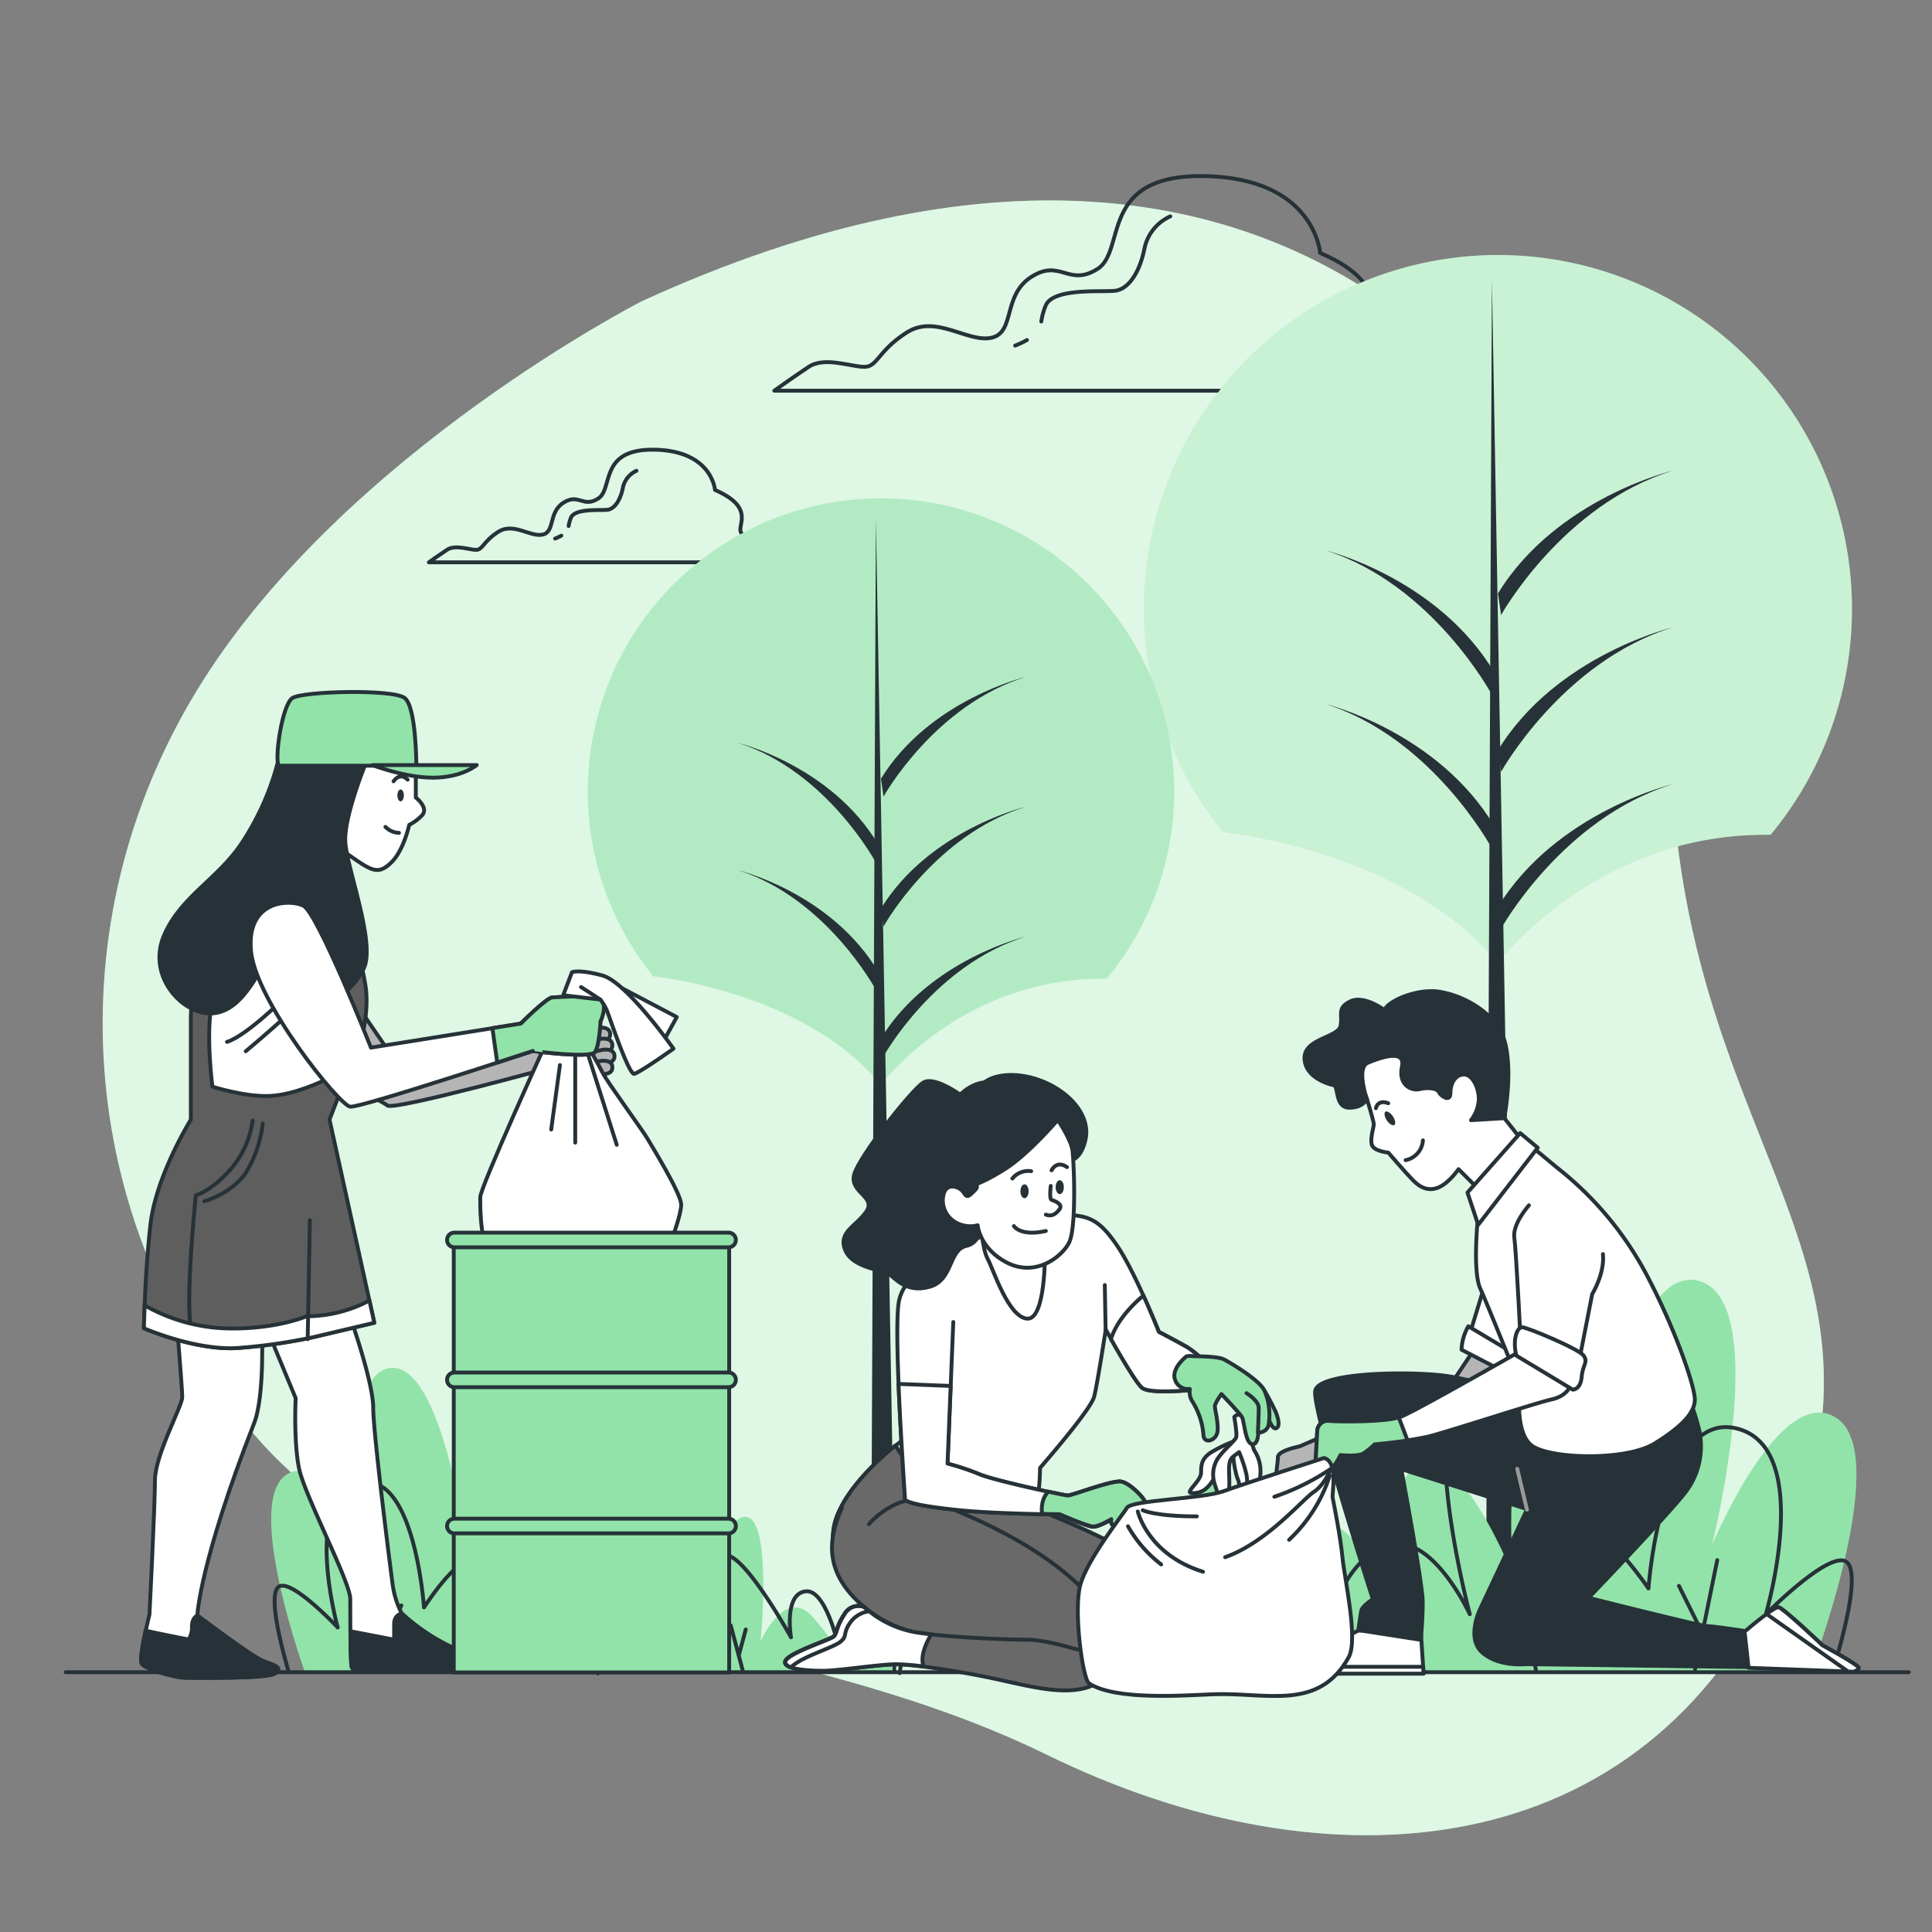 <svg xmlns="http://www.w3.org/2000/svg" viewBox="0 0 500 500"><rect x="0" y="0" width="500" height="500" fill="#808080" stroke="none"/><g id="freepik--background-simple--inject-15"><path d="M166.19,77.92S90.42,116.52,52.63,176,17.83,312,63.75,368.8s133.69,49.34,207.18,85.32,154.57,28.57,189.32-47.66S442.6,301.74,433.6,213.52,345.07-3.88,166.19,77.92Z" style="fill:#92E3A9"></path><path d="M166.19,77.92S90.42,116.52,52.63,176,17.83,312,63.75,368.8s133.69,49.34,207.18,85.32,154.57,28.57,189.32-47.66S442.6,301.74,433.6,213.52,345.07-3.88,166.19,77.92Z" style="fill:#fff;opacity:0.7"></path></g><g id="freepik--Clouds--inject-15"><path d="M368.36,90.82c-7.54-4.11-11-.68-13.71-4.11s7.54-12.34-13-21.25c0,0-1.37-19.19-29.48-19.88s-20.56,19.2-28.1,24-9.6-2.74-17.14,2.06S262.8,86,256.63,87.4s-14.4-6.17-21.94-1.37-7.54,8.91-11,8.91-10.29-2.74-14.4,0-8.91,6.17-8.91,6.17H373.85S375.9,94.94,368.36,90.82Z" style="fill:none;stroke:#263238;stroke-linecap:round;stroke-linejoin:round"></path><path d="M265.77,88a23,23,0,0,1-3.06,1.44" style="fill:none;stroke:#263238;stroke-linecap:round;stroke-linejoin:round"></path><path d="M302.87,56a11.68,11.68,0,0,0-6.69,8.36c-1.26,6.28-4.19,10.46-7.53,10.88s-15.9-.84-18,3.77a18,18,0,0,0-1.17,4.2" style="fill:none;stroke:#263238;stroke-linecap:round;stroke-linejoin:round"></path><path d="M199.06,140.1c-3.95-2.15-5.75-.36-7.19-2.15s3.95-6.47-6.83-11.15c0,0-.72-10.06-15.45-10.42S158.8,126.44,154.85,129s-5-1.44-9,1.08-2.15,7.55-5.39,8.27-7.55-3.24-11.5-.72-4,4.67-5.75,4.67-5.39-1.44-7.55,0-4.67,3.23-4.67,3.23h90.93S203,142.26,199.06,140.1Z" style="fill:none;stroke:#263238;stroke-linecap:round;stroke-linejoin:round"></path><path d="M145.27,138.63a14,14,0,0,1-1.61.75" style="fill:none;stroke:#263238;stroke-linecap:round;stroke-linejoin:round"></path><path d="M164.72,121.84a6.12,6.12,0,0,0-3.51,4.38c-.66,3.29-2.19,5.49-4,5.71s-8.33-.44-9.43,2a10,10,0,0,0-.62,2.2" style="fill:none;stroke:#263238;stroke-linecap:round;stroke-linejoin:round"></path></g><g id="freepik--Trees--inject-15"><path d="M316.65,215.32s47.13,4.67,71,33.88c0,0,25.24-33.84,70.57-33.15a91.6,91.6,0,1,0-141.59-.65Z" style="fill:#92E3A9"></path><path d="M316.65,215.32s47.13,4.67,71,33.88c0,0,25.24-33.84,70.57-33.15a91.6,91.6,0,1,0-141.59-.65Z" style="fill:#fff;opacity:0.5"></path><polygon points="386.11 72.46 384.51 432.76 392.47 432.76 386.11 72.46" style="fill:#263238"></polygon><path d="M388.49,240.3S404.4,211.66,433,202.91c0,0-30.23,7.16-45.34,31.82Z" style="fill:#263238"></path><path d="M388.49,159.16S404.4,130.53,433,121.78c0,0-30.23,7.16-45.34,31.81Z" style="fill:#263238"></path><path d="M388.49,199.73S404.4,171.09,433,162.34c0,0-30.23,7.16-45.34,31.82Z" style="fill:#263238"></path><path d="M386.13,179.84s-15.35-28.63-43-37.38c0,0,29.17,7.16,43.75,31.82Z" style="fill:#263238"></path><path d="M386.13,219.61s-15.35-28.63-43-37.38c0,0,29.17,7.16,43.75,31.82Z" style="fill:#263238"></path><path d="M169.16,252.67s39,3.87,58.81,28.06c0,0,20.9-28,58.44-27.45a75.87,75.87,0,1,0-117.26-.54Z" style="fill:#92E3A9"></path><path d="M169.16,252.67s39,3.87,58.81,28.06c0,0,20.9-28,58.44-27.45a75.87,75.87,0,1,0-117.26-.54Z" style="fill:#fff;opacity:0.3"></path><polygon points="226.68 134.35 225.37 432.76 231.95 432.76 226.68 134.35" style="fill:#263238"></polygon><path d="M228.66,273.36s13.17-23.72,36.89-31c0,0-25,5.93-37.55,26.35Z" style="fill:#263238"></path><path d="M228.66,206.16s13.17-23.72,36.89-31c0,0-25,5.93-37.55,26.36Z" style="fill:#263238"></path><path d="M228.66,239.76s13.17-23.72,36.89-31c0,0-25,5.93-37.55,26.36Z" style="fill:#263238"></path><path d="M226.71,223.29s-12.72-23.72-35.6-31c0,0,24.15,5.93,36.23,26.36Z" style="fill:#263238"></path><path d="M226.71,256.23s-12.72-23.72-35.6-31c0,0,24.15,5.93,36.23,26.36Z" style="fill:#263238"></path></g><g id="freepik--Plants--inject-15"><path d="M261.13,432.42c-.14-3.13.27-9.07,3.64-18,5.28-14,14.53,14,14.53,14s0-3.33,9.91-14,18.49,8,18.49,8-4.62-44.66,6.61-41.33,9.9,41.33,9.9,41.33,7.93-28,18.5-28,13.21,20,13.21,20,2.64-35.33,13.21-36,22.45,29.34,22.45,29.34-3.3-40,7.27-42,14.53,14.66,14.53,14.66,9.24-55.33,27.08-48.66,2.64,68,2.64,68,17.83-42.67,32.36-32.67c13.21,9.09-3.6,56.74-6.76,65.33Z" style="fill:#92E3A9"></path><path d="M474.33,432.33s7.74-23.91,3.77-27.91S457,417.76,457,417.76s12.55-42.67-7.27-48-23.11,41.33-23.11,41.33-14.53-21.33-17.84-13.33a44.73,44.73,0,0,0-3.3,15.33s-7.26-58-23.78-55.33-1.32,60-1.32,60-9.24-20-19.81-18S346,414.42,346,414.42s-4.62-11.33-7.93-11.33-7.26,20-7.26,20-4-30.67-11.23-29.33-22.46,27.33-22.46,27.33,2.65-14.67-5.28-15.33-12.55,22.66-12.55,22.66-10.57-22-17.17-18S258.67,433,258.67,433" style="fill:none;stroke:#263238;stroke-linecap:round;stroke-linejoin:round"></path><line x1="438.67" y1="432" x2="444.42" y2="403.76" style="fill:none;stroke:#263238;stroke-linecap:round;stroke-linejoin:round"></line><line x1="397.53" y1="432.42" x2="394.22" y2="413.76" style="fill:none;stroke:#263238;stroke-linecap:round;stroke-linejoin:round"></line><line x1="314" y1="432.33" x2="318.27" y2="417.09" style="fill:none;stroke:#263238;stroke-linecap:round;stroke-linejoin:round"></line><line x1="365.16" y1="433.09" x2="357.9" y2="419.76" style="fill:none;stroke:#263238;stroke-linecap:round;stroke-linejoin:round"></line><line x1="439.8" y1="421.09" x2="434.51" y2="410.42" style="fill:none;stroke:#263238;stroke-linecap:round;stroke-linejoin:round"></line><line x1="397.53" y1="426.42" x2="402.15" y2="417.09" style="fill:none;stroke:#263238;stroke-linecap:round;stroke-linejoin:round"></line><line x1="361.86" y1="425.76" x2="365.16" y2="419.76" style="fill:none;stroke:#263238;stroke-linecap:round;stroke-linejoin:round"></line><line x1="315.33" y1="426.67" x2="312.99" y2="418.42" style="fill:none;stroke:#263238;stroke-linecap:round;stroke-linejoin:round"></line><path d="M231,432.57c.11-2.43-.2-7-2.67-14-3.87-10.87-10.66,10.87-10.66,10.87s0-2.59-7.26-10.87-13.56,6.21-13.56,6.21,3.39-34.67-4.85-32.08-7.26,32.08-7.26,32.08S179,403.08,171.2,403.08s-9.69,15.52-9.69,15.52-1.93-27.43-9.68-27.94-16.47,22.76-16.47,22.76,2.42-31-5.33-32.6-10.66,11.39-10.66,11.39-6.78-42.95-19.86-37.78-1.94,52.79-1.94,52.79S84.49,374.1,73.84,381.86c-9.69,7.06,2.64,44,5,50.71Z" style="fill:#92E3A9"></path><path d="M74.67,432.5S69,413.94,71.9,410.84s15.5,10.35,15.5,10.35-9.2-33.12,5.33-37.26,17,32.08,17,32.08,10.66-16.56,13.08-10.35a36.51,36.51,0,0,1,2.42,11.9s5.33-45,17.44-42.95,1,46.58,1,46.58,6.78-15.53,14.53-14,10.66,11.38,10.66,11.38,3.39-8.8,5.81-8.8,5.33,15.53,5.33,15.53,2.91-23.81,8.24-22.77,16.47,21.21,16.47,21.21-1.94-11.38,3.87-11.9,9.2,17.6,9.2,17.6,7.75-17.08,12.6-14S232.84,433,232.84,433" style="fill:none;stroke:#263238;stroke-linecap:round;stroke-linejoin:round"></path><line x1="100.82" y1="432.24" x2="96.6" y2="410.32" style="fill:none;stroke:#263238;stroke-linecap:round;stroke-linejoin:round"></line><line x1="131" y1="432.57" x2="133.42" y2="418.08" style="fill:none;stroke:#263238;stroke-linecap:round;stroke-linejoin:round"></line><line x1="192.26" y1="432.5" x2="189.12" y2="420.67" style="fill:none;stroke:#263238;stroke-linecap:round;stroke-linejoin:round"></line><line x1="154.73" y1="433.09" x2="160.06" y2="422.74" style="fill:none;stroke:#263238;stroke-linecap:round;stroke-linejoin:round"></line><line x1="100" y1="423.77" x2="103.87" y2="415.49" style="fill:none;stroke:#263238;stroke-linecap:round;stroke-linejoin:round"></line><line x1="131" y1="427.91" x2="127.61" y2="420.67" style="fill:none;stroke:#263238;stroke-linecap:round;stroke-linejoin:round"></line><line x1="157.15" y1="427.4" x2="154.73" y2="422.74" style="fill:none;stroke:#263238;stroke-linecap:round;stroke-linejoin:round"></line><line x1="191.28" y1="428.1" x2="193" y2="421.7" style="fill:none;stroke:#263238;stroke-linecap:round;stroke-linejoin:round"></line><line x1="17" y1="432.76" x2="494" y2="432.76" style="fill:none;stroke:#263238;stroke-linecap:round;stroke-linejoin:round"></line></g><g id="freepik--characters-2--inject-15"><path d="M381.28,349.58l-4.88,7.33-40.1,17.43s-5.58,1.05-5.58,2.79-1.05,6.63,0,7.33,8-1.75,8-1.75-2.09,2.44,0,3.14,4.18-2.44,4.18-2.44a70,70,0,0,0,5.93-4.18,19.74,19.74,0,0,0,2.44-4.19l37-9.41,7.67-11.51S380.24,352.37,381.28,349.58Z" style="fill:#b5b5b5;stroke:#263238;stroke-linecap:round;stroke-linejoin:round"></path><polygon points="384.07 333.14 379.53 348.04 391.4 355.11 396.19 343.49 384.07 333.14" style="fill:#fff;stroke:#263238;stroke-linecap:round;stroke-linejoin:round"></polygon><path d="M380,343.24l14.4,8.59-2.53,4.54-13.63-7.07A13.36,13.36,0,0,1,380,343.24Z" style="fill:#fff;stroke:#263238;stroke-linecap:round;stroke-linejoin:round"></path><path d="M351.5,422s-10.1,5.05-12.88,7.32-3.28,2-2.53,3.79h32.33l-.76-11.62Z" style="fill:#fff;stroke:#263238;stroke-linecap:round;stroke-linejoin:round"></path><path d="M368.3,431.37H336.09c-.44.47-.39.85,0,1.77h32.33Z" style="fill:#fff;stroke:#263238;stroke-linecap:round;stroke-linejoin:round"></path><path d="M394.93,361.93s-12.37-5.05-22.47-6.06-31.06-.51-32.07,4,14.9,54,14.9,54-2.78,1.77-3,3-.75,5-.75,5l16.16,2.52s.5-5.05.5-9.84-5.55-34.35-5.55-34.35l32.57,10.36-12.12,25.75s-3.78,7.58.51,11.37,11.36,3,11.36,3l57.58.76-1-9.35s-8.33-1.26-9.85-1.26-30.56-7.32-30.56-7.32,23.24-24.25,25.76-28.29a19.54,19.54,0,0,0,2.78-15.4c-1.52-6.06-2.53-7.33-2.53-7.33S419.43,371,410.34,369A41.58,41.58,0,0,1,394.93,361.93Z" style="fill:#263238;stroke:#263238;stroke-linecap:round;stroke-linejoin:round"></path><path d="M353.77,284.4s1.77,5.81,1.77,6.57-1.27,4.54-.25,5.8,4,1.52,4,1.52,4.54,5.3,6.56,7.32,4.29,2.78,6.82,1.52,4.8-4.55,4.8-4.55l4.8,4.8,11.11-12.88-4-5.05s1-5.81-2.78-13.38-16.92-9.6-25.51-8.08-10.6,6.56-10.6,7.57S353.77,284.4,353.77,284.4Z" style="fill:#fff;stroke:#263238;stroke-linecap:round;stroke-linejoin:round"></path><path d="M358.32,261.42s-5.31-4-8.84-2.27-2,3.28-2.53,6.31-9.34,3.28-9.34,8.33,6.31,6.82,7.57,7.07.26,5.81,4,5.81,4.55-2.27,4.55-2.27-2.78-8.08.25-9.34,9.85-3.79,8.84,1,2.53,6.31,4.55,5.81,4.54-.26,5,.75,3,2.78,3,.26,1.26-4.8,3.53-4.8,4,3.79,3.79,6.82a9.5,9.5,0,0,1-2,5l8.59-.51s2.27-11.36.25-19.44S378,257.38,372.2,256.62,359.07,259.15,358.32,261.42Z" style="fill:#263238;stroke:#263238;stroke-linecap:round;stroke-linejoin:round"></path><path d="M360.49,288.91c.63,1,.78,2,.35,2.25s-1.31-.25-1.93-1.21-.79-2-.35-2.25S359.86,288,360.49,288.91Z" style="fill:#263238"></path><path d="M363.77,300.25a5.58,5.58,0,0,0,4.48-5.12" style="fill:none;stroke:#263238;stroke-linecap:round;stroke-linejoin:round"></path><path d="M356.08,286.8s.42-2.35,3.2-1.28" style="fill:none;stroke:#263238;stroke-linecap:round;stroke-linejoin:round"></path><path d="M382.81,311.67s-2,16.67.25,21.72,10.36,25.25,10.36,25.25S391.65,371,396.7,374.3s24.24,3.79,31.57-.76,10.35-8.08,10.35-11.36-4.8-17.68-12.37-32.07a86.82,86.82,0,0,0-22.48-27.28c-5.3-4.29-7.32-6.31-8.33-6.31S382.31,306.88,382.81,311.67Z" style="fill:#fff;stroke:#263238;stroke-linecap:round;stroke-linejoin:round"></path><polygon points="393.42 293.24 379.78 308.64 382.56 316.98 397.96 297.03 393.42 293.24" style="fill:#fff;stroke:#263238;stroke-linecap:round;stroke-linejoin:round"></polygon><path d="M393.67,349.55s-27.78,15.91-31.31,17.18-14.9,1.26-18.19,1a2.79,2.79,0,0,0-3.28,2.77l-.5,9.6s2.77.76,4,0,2.52-3.54,2.52-3.54,4.55.51,6.06-.5a20.57,20.57,0,0,0,2.78-2.27,116.71,116.71,0,0,0,13.89-2c5.05-1.27,28.28-8.84,31.82-9.6s4.8-2.78,5.05-4S393.67,349.55,393.67,349.55Z" style="fill:#fff;stroke:#263238;stroke-linecap:round;stroke-linejoin:round"></path><path d="M362,366.83c-3.86,1.15-14.64,1.15-17.83.91a2.79,2.79,0,0,0-3.28,2.77l-.5,9.6s2.77.76,4,0,2.52-3.54,2.52-3.54,4.55.51,6.06-.5a20.57,20.57,0,0,0,2.78-2.27s4.24-.37,8.53-1Z" style="fill:#92E3A9;stroke:#263238;stroke-linecap:round;stroke-linejoin:round"></path><path d="M395.69,311.93s-4.29,4.79-3.79,8.33,1.77,29.29,1.77,29.29l14.39,5.81,4-20.45s3.29-5.31,2.78-10.36" style="fill:#fff;stroke:#263238;stroke-linecap:round;stroke-linejoin:round"></path><path d="M392.41,350.82l14.64,8.83s2,0,2.28-3.28,1.76-3.79.5-5.55-14.65-7.33-15.91-7.33S391.4,346.52,392.41,350.82Z" style="fill:#fff;stroke:#263238;stroke-linecap:round;stroke-linejoin:round"></path><path d="M451.5,422.28s7.57-6.56,8.84-6.31,11.36,9.85,11.36,9.85,9.34,5.05,9.34,5.81-1.51,1-1.51,1l-27-1Z" style="fill:#fff;stroke:#263238;stroke-linecap:round;stroke-linejoin:round"></path><path d="M481,431.63c0-.76-9.34-5.81-9.34-5.81s-10.1-9.6-11.36-9.85c-.45-.09-1.71.69-3.13,1.73l12.22,8.62,8.9,6.27,1.2.05S481,432.38,481,431.63Z" style="fill:#fff;stroke:#263238;stroke-linecap:round;stroke-linejoin:round"></path><line x1="395.18" y1="390.72" x2="392.66" y2="380.11" style="fill:none;stroke:#999;stroke-linecap:round;stroke-linejoin:round"></line><path d="M307.32,348.68c-3-1.7-7.41-4-7.41-4s-5.94-15-10.6-22-7.42-7.85-12.51-8.27-20.34,3.6-21,4.66c0,0-14.2,6.57-17.8,11.24s-2.34,40.9-2.34,40.9S220.42,381.53,216.4,393c-2.56,7.27.42,19.28,14.2,22.89a29.67,29.67,0,0,0,14.07.31,53,53,0,0,0,11.79,7.53c14.2,6.78,23.52,8.05,32.21,8.48s17.59-2.33,19.29-4,5.09-8.27-3.6-17.8c-7.49-8.23-30.09-17.39-36.19-19.76a71,71,0,0,0,1-10.77s13.14-15,14-18.44,3-17.38,3-17.38,7.21,13.15,9.33,15.05,14.41.43,15.68.43,1.91-5.51,1.91-5.51A23.67,23.67,0,0,0,307.32,348.68Z" style="fill:#fff;stroke:#263238;stroke-linecap:round;stroke-linejoin:round"></path><path d="M304.36,410.36c-7.49-8.23-30.09-17.39-36.19-19.76.19-1.11.35-2.19.47-3.21a36.68,36.68,0,0,1-17.27-.35c-16.11-4.24-19.5-12.93-19.5-12.93h-.12c-4.81,3.9-12.64,11.13-15.35,18.86-2.56,7.27.42,19.28,14.2,22.89a29.67,29.67,0,0,0,14.07.31,53,53,0,0,0,11.79,7.53c14.2,6.78,23.52,8.05,32.21,8.48s17.59-2.33,19.29-4S313.05,419.89,304.36,410.36Z" style="fill:#696969;stroke:#263238;stroke-linecap:round;stroke-linejoin:round"></path><path d="M224.87,394.46s7.63-9.33,17.6-5.51c34.83,13.35,43.66,28.19,46,34.12s1.48,9.12-.42,10.39-21.83-3.39-31.37-6.78-22.26-1.7-33.07-10.81-9.11-18-5.72-25.65" style="fill:#696969;stroke:#263238;stroke-linecap:round;stroke-linejoin:round"></path><path d="M313.05,354a23.67,23.67,0,0,0-5.73-5.3c-3-1.7-7.41-4-7.41-4s-1.71-4.32-4-9.41c-2.57,2.14-6.78,6.25-8.4,11.24,2.2,3.9,6.42,11.2,8,12.58,2.11,1.91,14.41.43,15.68.43S313.05,354,313.05,354Z" style="fill:#fff;stroke:#263238;stroke-linecap:round;stroke-linejoin:round"></path><line x1="286.13" y1="344.01" x2="285.92" y2="332.57" style="fill:none;stroke:#263238;stroke-linecap:round;stroke-linejoin:round"></line><path d="M319.93,372.79a36.39,36.39,0,0,0-6.82,3.28c-2,1.51-2.27,2.78-2.27,5.05s-4.55,5.3-2.27,5.3,4-.76,6.06-4.54,4.54-4.9,4.54-4.9a28.23,28.23,0,0,0,1,5.4,6.41,6.41,0,0,1,.26,4.8c-.51,2,2,1.52,2.77-4a20.34,20.34,0,0,0-1.51-10.35Z" style="fill:#fff;stroke:#263238;stroke-linecap:round;stroke-linejoin:round"></path><path d="M319.43,366.71s.75,4.26.5,5.23-3.79,3.68-5.05,6a7.81,7.81,0,0,0-.5,6.2c.5,1.55,2,6.58,2.77,5.23s1-2.91,1-5.81-.5-5.43,1-6.59l1.52-1.16a33.44,33.44,0,0,1,1.77,5.23c1,3.68-.76,6.78-.26,7.36s2.53.19,2.78-1.36,1.26-3.29,1.26-6.39a9.73,9.73,0,0,0-1.63-5.31,30,30,0,0,1-1.14-4C323,369,321.45,364.58,319.43,366.71Z" style="fill:#fff;stroke:#263238;stroke-linecap:round;stroke-linejoin:round"></path><path d="M327.25,359.91a62.87,62.87,0,0,1,3,5.72c.63,1.7,1.06,3.61,0,4s-1.91-2.54-2.55-3.81S324.92,359.06,327.25,359.91Z" style="fill:#92E3A9;stroke:#263238;stroke-linecap:round;stroke-linejoin:round"></path><path d="M327.25,359.91c-1.27-2.75-8.48-7-10.39-8.05-1.33-.75-5.58-.86-8-.87a5.7,5.7,0,0,0-1.75,0s-3.39,2.54-3.18,5.3a3.58,3.58,0,0,0,3,3.18h1a4.77,4.77,0,0,0,.51,3,19.16,19.16,0,0,1,3,8.69c0,2.76,3.18,1.7,3.6-.42s-.63-5.93-.63-6.78,1.69-3.18,1.69-3.18,4.67,4.87,5.3,5.93.85,6.57,2.55,7,1.69-3,1.69-3a2.55,2.55,0,0,0,2.76-2.54A16.06,16.06,0,0,0,327.25,359.91Z" style="fill:#92E3A9;stroke:#263238;stroke-linecap:round;stroke-linejoin:round"></path><path d="M322.59,360.55s3.17,1.9,3.17,3.81-.21,6.36-.21,6.36" style="fill:none;stroke:#263238;stroke-linecap:round;stroke-linejoin:round"></path><path d="M289.1,428c0,3,1.69,3.39-4.88,7.42s-16.53,1.27-26.28-.85-21.41-3.82-25.86-3.82S217,432.4,213,432.4s-10.59-.42-9.74-2.54,11.65-5.52,12.5-6.36.64-2.55,2.76-5.73a4.16,4.16,0,0,1,5.08-1.9A26.47,26.47,0,0,0,237,422.44c8,1.27,22.67,1.9,28.4,1.9s12.93,2.55,13.56,2.55" style="fill:#696969;stroke:#263238;stroke-linecap:round;stroke-linejoin:round"></path><path d="M237,422.44a26.47,26.47,0,0,1-13.36-6.57,4.16,4.16,0,0,0-5.08,1.9c-2.12,3.18-1.91,4.88-2.76,5.73s-11.66,4.24-12.5,6.36S209,432.4,213,432.4s14.63-1.7,19.08-1.7a63.66,63.66,0,0,1,6.91.57c0-.19-.08-.38-.13-.57-.62-2.64,1.16-6.09,2.15-7.73C239.54,422.81,238.17,422.63,237,422.44Z" style="fill:#fff;stroke:#263238;stroke-linecap:round;stroke-linejoin:round"></path><path d="M223.6,415.87a4.16,4.16,0,0,0-5.08,1.9c-2.12,3.18-1.91,4.88-2.76,5.73s-11.66,4.24-12.5,6.36c-.31.75.33,1.28,1.45,1.66,2.49-2.67,10.4-4.89,12.61-6.5s.56-2.16,2.89-5.34A7.09,7.09,0,0,1,225,417C224.08,416.34,223.6,415.87,223.6,415.87Z" style="fill:none;stroke:#263238;stroke-linecap:round;stroke-linejoin:round"></path><path d="M243.1,326s-8.69,3.39-10.38,10.38,1.48,50.45,1.48,51.51,5.72,2.12,14.63,3,25.43,1.06,25.43,1.06,7.21,3.17,8.69,3.17,4.66-1.9,4.66-1.9-.42,1.9,1.27,1.48,7.42-5.09,7.42-5.93-3.81-4.88-6.14-5.3-12.72,3.6-13.78,3.6-19.5-4-22.89-5.51a69,69,0,0,0-8.27-2.76l1.49-36.66" style="fill:#fff;stroke:#263238;stroke-linecap:round;stroke-linejoin:round"></path><path d="M290.16,383.44c-2.34-.43-12.72,3.6-13.78,3.6s-19.5-4-22.89-5.51a69,69,0,0,0-8.27-2.76l.81-20.09-13.49-.52c.57,13.89,1.66,29.11,1.66,29.73,0,1.06,5.72,2.12,14.63,3s25.43,1.06,25.43,1.06,7.21,3.17,8.69,3.17,4.66-1.9,4.66-1.9-.42,1.9,1.27,1.48,7.42-5.09,7.42-5.93S292.49,383.86,290.16,383.44Z" style="fill:#fff;stroke:#263238;stroke-linecap:round;stroke-linejoin:round"></path><path d="M296.3,388.74c0-.85-3.81-4.88-6.14-5.3s-12.72,3.6-13.78,3.6c-.33,0-2.35-.39-5.08-1-1,1-1.95,2.72-1.63,5.76l4.59.09s7.21,3.17,8.69,3.17,4.66-1.9,4.66-1.9-.42,1.9,1.27,1.48S296.3,389.58,296.3,388.74Z" style="fill:#92E3A9;stroke:#263238;stroke-linecap:round;stroke-linejoin:round"></path><path d="M250.1,284.45s-8.06-6.35-11.24-4.23-16.53,19.07-17.8,23.73,5.72,5.73,3.18,9.54-7.42,5.3-5.51,10,9.54,5.09,11.23,6.15,4.45,5.09,10.6,3.39,4.87-9.54,9.54-10.6,4.24-7.41,2.12-12.5-3.39-12.08-.85-15.26S250.1,284.45,250.1,284.45Z" style="fill:#263238;stroke:#263238;stroke-linecap:round;stroke-linejoin:round"></path><path d="M254.8,280.09s-6.5.37-9.57,8.49,0,20.22.9,22.21,5.6,4,8.49,2.34,6.86-7.94,9.74-9.57,8.67-8.48,8.67-8.48l4.15,5.23s2.71-.36,3.79-5.59-2.88-10.83-9.38-14.08S258.05,277.57,254.8,280.09Z" style="fill:#263238;stroke:#263238;stroke-linecap:round;stroke-linejoin:round"></path><path d="M253.91,316.67s.21,6.36,1.7,9.12,5.3,15,10.17,15.47,4.66-17.17,4.66-17.17-5.72.21-9.11-3.39S254.34,315,253.91,316.67Z" style="fill:none;stroke:#263238;stroke-linecap:round;stroke-linejoin:round"></path><path d="M273.75,289.84s-7.58,8.85-13.54,12.64-8.66,4.33-8.66,4.33,2.34-.36.72,1.27-2,2-2.89.54-4.51-2.89-5.24.72a6.54,6.54,0,0,0,4,7.4,7.65,7.65,0,0,0,4.87.36s.54,6.14,7.76,9.75,13.91-1.44,15.89-5.23,1.27-20.94.9-23.83S273.75,289.84,273.75,289.84Z" style="fill:#fff;stroke:#263238;stroke-linecap:round;stroke-linejoin:round"></path><path d="M271.93,306.92s-.43,3.39.21,3.6,3,1.06,2.12,2.34-2.12,2.12-3.6,1.48" style="fill:none;stroke:#263238;stroke-linecap:round;stroke-linejoin:round"></path><path d="M262.39,317.31s1.7,2.75,8.27,1.27" style="fill:none;stroke:#263238;stroke-linecap:round;stroke-linejoin:round"></path><path d="M266.21,308.3c0,1-.48,1.8-1.06,1.8s-1.06-.81-1.06-1.8.47-1.8,1.06-1.8S266.21,307.3,266.21,308.3Z" style="fill:#263238"></path><path d="M275.32,307.24c0,1-.47,1.8-1.06,1.8s-1.06-.81-1.06-1.8.47-1.8,1.06-1.8S275.32,306.24,275.32,307.24Z" style="fill:#263238"></path><path d="M262,305a5.3,5.3,0,0,1,4.87-1.9" style="fill:none;stroke:#263238;stroke-linecap:round;stroke-linejoin:round"></path><path d="M272.14,302.89s1.27-2.75,4-.84" style="fill:none;stroke:#263238;stroke-linecap:round;stroke-linejoin:round"></path><path d="M342.66,377.33s-20.46,6.57-26,8.59-23.74,2.27-25,4.29-10.32,13.44-12.09,20,.58,24.33,2.27,25.44c6.79,4.49,24.65,3.11,32.21,2.82,13.83-.51,27.22,4.48,35-9.6,2.52-4.55-1.12-20.48-1.62-25.78s-2.28-14.14-2.53-15.41S346.45,378.34,342.66,377.33Z" style="fill:#fff;stroke:#263238;stroke-linecap:round;stroke-linejoin:round"></path><path d="M317.07,403c10.82-3.82,20.05-15,22.92-16.88s4.44-6,4.44-6a61.36,61.36,0,0,1-14.63,7.24" style="fill:none;stroke:#263238;stroke-linecap:round;stroke-linejoin:round"></path><path d="M344.13,381.94a39.22,39.22,0,0,1-10.51,16.55" style="fill:none;stroke:#263238;stroke-linecap:round;stroke-linejoin:round"></path><path d="M295.74,390.85s3.18,1.59,14,1.59" style="fill:none;stroke:#263238;stroke-linecap:round;stroke-linejoin:round"></path><path d="M294.46,391.17s2.55,11.14,16.88,15.6" style="fill:none;stroke:#263238;stroke-linecap:round;stroke-linejoin:round"></path><path d="M291.92,395a32.87,32.87,0,0,0,8.59,9.87" style="fill:none;stroke:#263238;stroke-linecap:round;stroke-linejoin:round"></path></g><g id="freepik--character-1--inject-15"><path d="M90.94,341.77s5.65,16.11,5.65,22.61,4.52,42.11,5.08,46.07a23.32,23.32,0,0,0,2.27,7.06,51.41,51.41,0,0,0,13,8.76c8.19,4,7.91,2.83,6.5,4.52s-14.42,2-20.35,1.42-11.87,1.41-12.15-1.13-.29-12.72-.29-17.24S78.78,387,77.37,379.92s-.85-18.08-.85-18.08l-7.06-17Z" style="fill:#fff;stroke:#263238;stroke-linecap:round;stroke-linejoin:round"></path><path d="M102,420.34v4l-11.28-2.17c0,3.82.1,7.55.26,9,.28,2.54,6.21.56,12.15,1.13s18.93.28,20.35-1.42,1.69-.56-6.5-4.52a51.71,51.71,0,0,1-13-8.76S102,417.79,102,420.34Z" style="fill:#263238;stroke:#263238;stroke-linecap:round;stroke-linejoin:round"></path><path d="M67.76,343.47s.82,17.71-2,24.87c-14.13,36.17-14.69,49.74-14.69,49.74S65.22,428.81,68.33,430s4.8,1.69,2.82,3.1-19.78,1.13-22.89,1.13-10.74-2.26-11.58-3.67,2-12.72,2-12.72,1.42-28.26,1.42-34.76,7.06-19.21,7.06-21.48-1.41-19.21-1.41-19.21S62.68,346.58,67.76,343.47Z" style="fill:#fff;stroke:#263238;stroke-linecap:round;stroke-linejoin:round"></path><path d="M71.15,433.05c2-1.41.29-2-2.82-3.1s-17.24-11.87-17.24-11.87-1.41.56-1.41,2.82a5.93,5.93,0,0,1-.85,3.39s-4.52-.84-9.89-2c-.45-.09-.86-.18-1.26-.28-.73,3.37-1.5,7.65-1,8.48.84,1.41,8.47,3.67,11.58,3.67S69.18,434.47,71.15,433.05Z" style="fill:#263238;stroke:#263238;stroke-linecap:round;stroke-linejoin:round"></path><path d="M91.22,258.4l10.45,15.26,43.24-6.21v8.19S102,287.51,100.26,286.1s-16.11-8.2-16.11-8.2Z" style="fill:#b5b5b5;stroke:#263238;stroke-linecap:round;stroke-linejoin:round"></path><path d="M52.5,238.34s-3.11,18.09-3.11,25.43v26s-9,14.42-10.45,27.13-1.7,26.85-1.7,26.85,13.57,5.94,24.59,5.09A144,144,0,0,0,81.33,346l15.54-3.67L85.28,289.77s5.66-15,6.5-15.82,4-11,2.83-18.66-5.37-23.45-14.13-27.69S56.46,228.45,52.5,238.34Z" style="fill:#5e5e5e;stroke:#263238;stroke-linecap:round;stroke-linejoin:round"></path><path d="M65.38,290a24,24,0,0,1-5.58,12.47c-5,5.77-9.12,6.88-9.12,6.88S48.26,332.84,49.19,342" style="fill:none;stroke:#263238;stroke-linecap:round;stroke-linejoin:round"></path><path d="M68,290.78a31.51,31.51,0,0,1-4.1,12.28c-3.54,5.77-11,7.82-11,7.82" style="fill:none;stroke:#263238;stroke-linecap:round;stroke-linejoin:round"></path><path d="M85.57,236.36c-1.48-5.05-5.77-8.38-7.87-9.75-6.53-1.61-15.13.67-20.65,5.52-.1.6-.17,1.14-.31,1.69-.28,1.13-4.52,25.71-4.52,25.71s1,.2,2.56.48c-1.56,7.95.19,21.21.19,21.21s8.35,2.69,14.81,2.42,14-4,14-4c0-2.27,1.89-13.66,2.78-18.9l.42,0S87.54,243.14,85.57,236.36Z" style="fill:#fff;stroke:#263238;stroke-linecap:round;stroke-linejoin:round"></path><path d="M73.82,258.07s-10,10-15.08,11.57" style="fill:#fff;stroke:#263238;stroke-linecap:round;stroke-linejoin:round"></path><path d="M73.82,263.18s-5.66,5.12-10.23,8.89" style="fill:#fff;stroke:#263238;stroke-linecap:round;stroke-linejoin:round"></path><path d="M95.6,336.57a34.56,34.56,0,0,1-16.25,4.07s-8.48,3.68-21.76,3.11a45.76,45.76,0,0,1-20.15-5.92c-.15,3.6-.2,5.92-.2,5.92s13.57,5.94,24.59,5.09A144,144,0,0,0,81.33,346l15.54-3.67Z" style="fill:#fff;stroke:#263238;stroke-linecap:round;stroke-linejoin:round"></path><line x1="79.63" y1="346.58" x2="80.2" y2="315.77" style="fill:#fff;stroke:#263238;stroke-linecap:round;stroke-linejoin:round"></line><path d="M107.61,199.06v7.34s3.67,2.83,1.41,4.81a12,12,0,0,1-3.11,2.26s-1.41,6.5-4.52,9.61-4.8,2.54-9.32-.57-7.35-5.08-7.35-5.08,2.82-13.85,4.8-18.37,8.2-5.09,11.31-4.53S107.61,199.06,107.61,199.06Z" style="fill:#fff;stroke:#263238;stroke-linecap:round;stroke-linejoin:round"></path><path d="M104.52,205.85c0,.85-.38,1.54-.84,1.54s-.84-.69-.84-1.54.37-1.55.84-1.55S104.52,205,104.52,205.85Z" style="fill:#263238"></path><path d="M101.85,202.2s1.55-2.52,3.65-.42" style="fill:none;stroke:#263238;stroke-linecap:round;stroke-linejoin:round"></path><path d="M99.75,214a5.16,5.16,0,0,0,3.51,1.54" style="fill:none;stroke:#263238;stroke-linecap:round;stroke-linejoin:round"></path><path d="M95,196.68s-5.94,14.24-5.64,21.07,8,26.42,4.75,32.95S84,262,79,254.26s-6.83-10.09-10.09-5.35-7.12,13.36-14.54,13.36S38,252.48,42.45,242.09,57,227.25,63.23,217.16a69.53,69.53,0,0,0,9.5-23.45l22.85.89Z" style="fill:#263238;stroke:#263238;stroke-linecap:round;stroke-linejoin:round"></path><path d="M72.13,198.16h35.62s0-15.14-3-17.51-26.41-1.78-29.08,0S71,196.38,72.13,198.16Z" style="fill:#92E3A9;stroke:#263238;stroke-linecap:round;stroke-linejoin:round"></path><path d="M96.37,198s8.31,3.26,15.73,3.26S123.38,198,123.38,198Z" style="fill:#92E3A9;stroke:#263238;stroke-linecap:round;stroke-linejoin:round"></path><path d="M154.8,266s3.11-.56,3.11,1.7-3.67,2-6.78.85S152.26,266.6,154.8,266Z" style="fill:#b5b5b5;stroke:#263238;stroke-linecap:round;stroke-linejoin:round"></path><path d="M155.37,268.86s3.11-.57,3.11,1.7-3.68,2-6.78.84S152.83,269.43,155.37,268.86Z" style="fill:#b5b5b5;stroke:#263238;stroke-linecap:round;stroke-linejoin:round"></path><path d="M155.94,271.69s3.1-.57,3.1,1.69-3.67,2-6.78.85S153.39,272.25,155.94,271.69Z" style="fill:#b5b5b5;stroke:#263238;stroke-linecap:round;stroke-linejoin:round"></path><path d="M155.38,274.58s3.11-.57,3.11,1.69-3.68,2-6.78.85S152.84,275.14,155.38,274.58Z" style="fill:#b5b5b5;stroke:#263238;stroke-linecap:round;stroke-linejoin:round"></path><path d="M141.8,268.86s-17.52,38.43-17.52,41,0,9.32,1.7,13.28,11.87,11.3,16.39,12.15,23.74-3.67,26-4.24,8.2-16.39,7.91-19.5-7.63-15-8.76-16.95-10.45-14.7-11.58-17-4.53-8.19-4.53-8.19Z" style="fill:#fff;stroke:#263238;stroke-linecap:round;stroke-linejoin:round"></path><line x1="144.91" y1="275.64" x2="142.65" y2="292.32" style="fill:none;stroke:#263238;stroke-linecap:round;stroke-linejoin:round"></line><line x1="148.87" y1="273.66" x2="148.87" y2="295.71" style="fill:none;stroke:#263238;stroke-linecap:round;stroke-linejoin:round"></line><line x1="151.7" y1="271.4" x2="159.61" y2="296.27" style="fill:none;stroke:#263238;stroke-linecap:round;stroke-linejoin:round"></line><path d="M96,271.12s-13.84-35-17.52-36.74S63.81,233,64.94,246s22.89,40.13,25.71,40.41S137.85,272,137.85,272s15,2,16.11.28,1.41-7.91,1.41-7.91,2-4.24,0-5.65-11-.57-12.43-.57-8.2,6.78-8.2,6.78Z" style="fill:#fff;stroke:#263238;stroke-linecap:round;stroke-linejoin:round"></path><path d="M154,272.25c1.13-1.69,1.41-7.91,1.41-7.91s2-4.24,0-5.65-11-.57-12.43-.57-8.2,6.78-8.2,6.78l-7.35,1.18,1.25,8.91c5.43-1.77,9.21-3,9.21-3S152.83,274,154,272.25Z" style="fill:#92E3A9;stroke:#263238;stroke-linecap:round;stroke-linejoin:round"></path><polygon points="159.04 254.73 175.15 263.21 172.04 268.86 159.04 254.73" style="fill:#fff;stroke:#263238;stroke-linecap:round;stroke-linejoin:round"></polygon><path d="M145.76,257.56l2.26-5.94s1.7-.85,7.92.85S174.3,271.4,174.3,271.4s-8.76,6.22-10.17,6.5-6.5-15-7.06-16.39a13.36,13.36,0,0,0-1.7-2.82Z" style="fill:#fff;stroke:#263238;stroke-linecap:round;stroke-linejoin:round"></path><line x1="155.37" y1="258.69" x2="150.37" y2="255.44" style="fill:none;stroke:#263238;stroke-linecap:round;stroke-linejoin:round"></line></g><g id="freepik--trash-can--inject-15"><rect x="117.43" y="321.12" width="71.28" height="111.7" style="fill:#92E3A9;stroke:#263238;stroke-linecap:round;stroke-linejoin:round"></rect><path d="M188.54,359H117.6a1.9,1.9,0,0,1-1.9-1.9h0a1.9,1.9,0,0,1,1.9-1.9h70.94a1.9,1.9,0,0,1,1.9,1.9h0A1.9,1.9,0,0,1,188.54,359Z" style="fill:#92E3A9;stroke:#263238;stroke-linecap:round;stroke-linejoin:round"></path><path d="M188.54,322.8H117.6a1.9,1.9,0,0,1-1.9-1.9h0a1.9,1.9,0,0,1,1.9-1.9h70.94a1.9,1.9,0,0,1,1.9,1.9h0A1.9,1.9,0,0,1,188.54,322.8Z" style="fill:#92E3A9;stroke:#263238;stroke-linecap:round;stroke-linejoin:round"></path><path d="M188.54,396.84H117.6a1.9,1.9,0,0,1-1.9-1.9h0a1.9,1.9,0,0,1,1.9-1.9h70.94a1.9,1.9,0,0,1,1.9,1.9h0A1.9,1.9,0,0,1,188.54,396.84Z" style="fill:#92E3A9;stroke:#263238;stroke-linecap:round;stroke-linejoin:round"></path></g></svg>